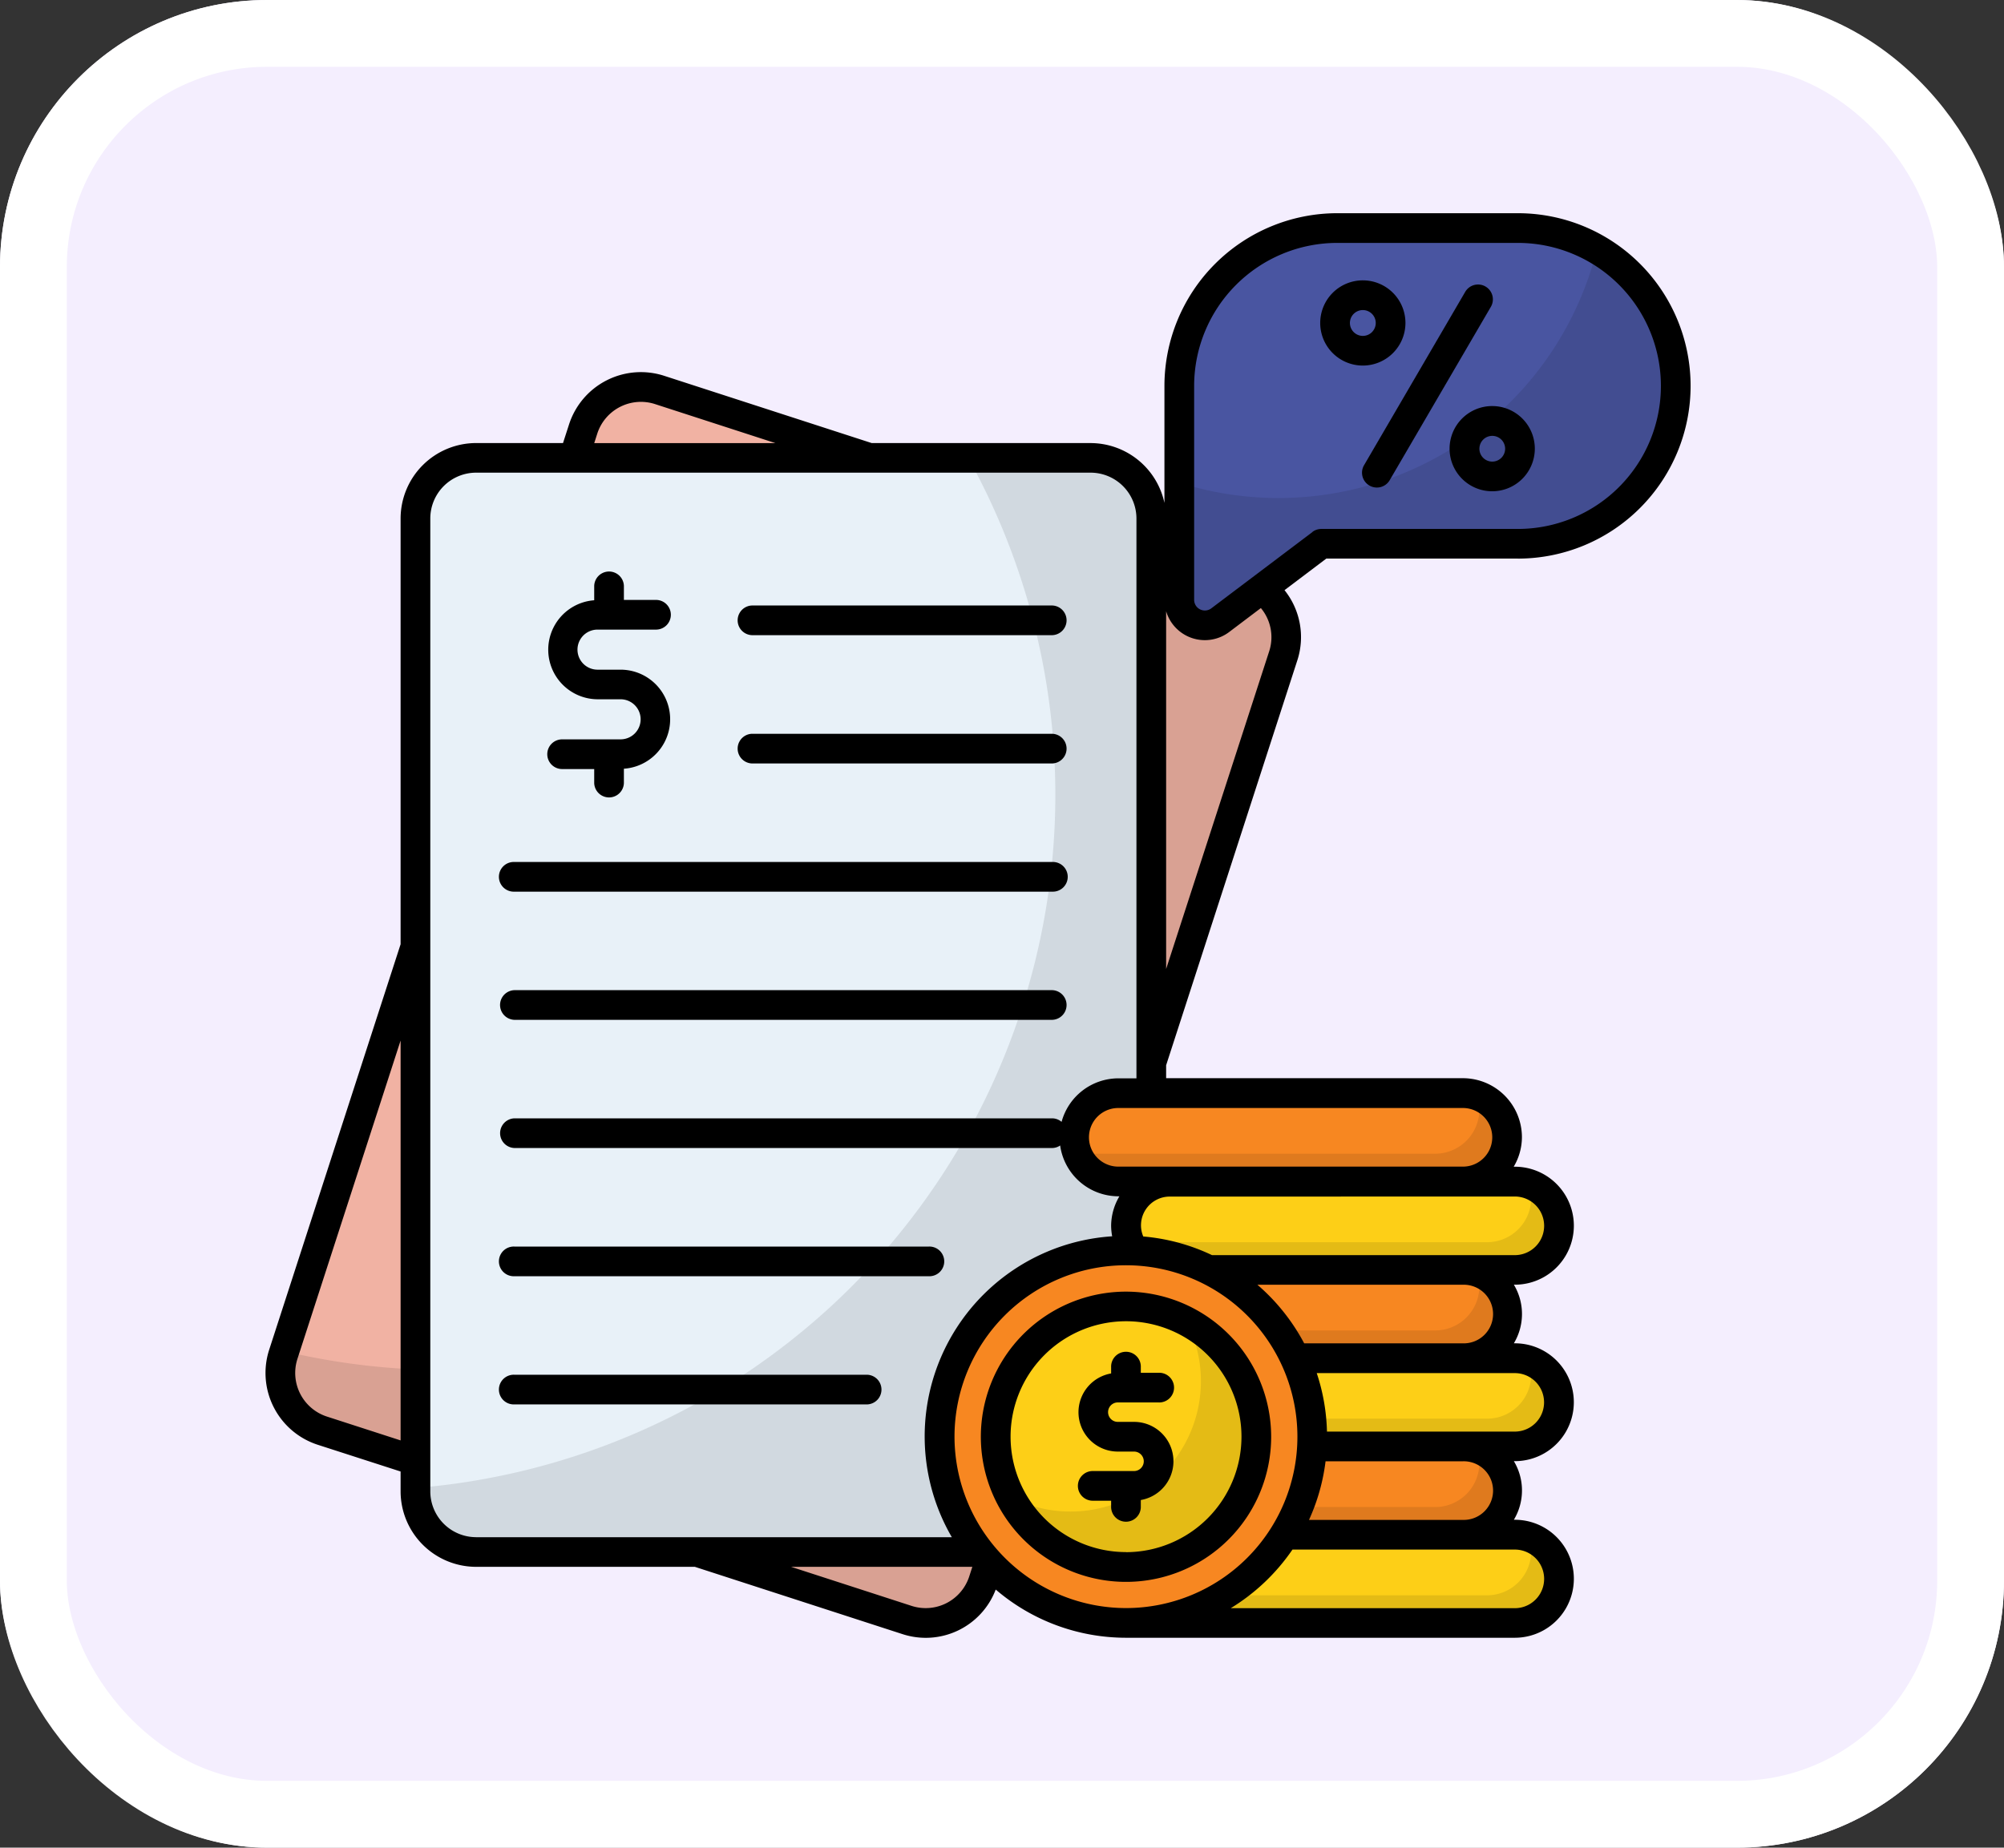 <svg xmlns="http://www.w3.org/2000/svg" width="90" height="83" viewBox="0 0 90 83">
  <rect x="0" y="0" width="90" height="83" fill="#333333" stroke="none"/>
  <g id="Grupo_1111581" data-name="Grupo 1111581" transform="translate(-597.051 -4419.23)">
    <g id="Rectángulo_401341" data-name="Rectángulo 401341" transform="translate(597.051 4419.23)" fill="#f4eefe" stroke="#fff" stroke-width="3">
      <rect width="90" height="83" rx="12" stroke="none"/>
      <rect x="1.5" y="1.5" width="87" height="80" rx="10.5" fill="none"/>
    </g>
    <g id="_x36_0_Tax_Optimization" transform="translate(607.952 4427.783)">
      <g id="Grupo_1109497" data-name="Grupo 1109497" transform="translate(1.024 1.025)">
        <path id="Trazado_893063" data-name="Trazado 893063" d="M51.378,75.288l-13.468,41.57a2.726,2.726,0,0,1-3.433,1.753l-26.251-8.5a2.726,2.726,0,0,1-1.753-3.433L19.941,65.1a2.726,2.726,0,0,1,3.433-1.753l26.251,8.5A2.726,2.726,0,0,1,51.378,75.288Z" transform="translate(-5.673 -55.412)" fill="#f1b2a3"/>
        <path id="Trazado_893064" data-name="Trazado 893064" d="M51.38,123.687,37.912,165.257a2.727,2.727,0,0,1-3.433,1.753l-26.251-8.5a2.727,2.727,0,0,1-1.753-3.433l.047-.145A31.241,31.241,0,0,0,43.46,134.163a31.069,31.069,0,0,0,.946-15.6l5.222,1.692a2.726,2.726,0,0,1,1.753,3.433Z" transform="translate(-5.675 -103.811)" opacity="0.1"/>
        <path id="Trazado_893065" data-name="Trazado 893065" d="M87.7,91.357v43.7a2.726,2.726,0,0,1-2.726,2.726H57.376a2.726,2.726,0,0,1-2.726-2.726v-43.7a2.726,2.726,0,0,1,2.726-2.726H84.97A2.726,2.726,0,0,1,87.7,91.357Z" transform="translate(-47.92 -77.636)" fill="#e8f1f8"/>
        <path id="Trazado_893066" data-name="Trazado 893066" d="M87.7,91.354v43.7a2.727,2.727,0,0,1-2.726,2.726H57.377a2.727,2.727,0,0,1-2.726-2.726V134.9A31.24,31.24,0,0,0,79.482,88.628h5.489A2.726,2.726,0,0,1,87.7,91.354Z" transform="translate(-47.921 -77.634)" opacity="0.1"/>
        <path id="Trazado_893067" data-name="Trazado 893067" d="M350.3,13.426a7.091,7.091,0,0,1-7.091,7.091h-8.824l-4.54,3.431a1.148,1.148,0,0,1-1.841-.916V13.426A7.091,7.091,0,0,1,335.1,6.335h8.114A7.091,7.091,0,0,1,350.3,13.426Z" transform="translate(-286.971 -5.669)" fill="#4955a1"/>
        <path id="Trazado_893068" data-name="Trazado 893068" d="M350.3,20.065v0a7.089,7.089,0,0,1-7.089,7.089H334.39l-4.541,3.433a1.148,1.148,0,0,1-1.841-.916V24.415a14.739,14.739,0,0,0,18.756-10.486A7.081,7.081,0,0,1,350.3,20.065Z" transform="translate(-286.971 -12.31)" opacity="0.1"/>
        <path id="Trazado_893069" data-name="Trazado 893069" d="M328.389,412.842a1.983,1.983,0,0,1-1.983,1.983H310.928a1.983,1.983,0,1,1,0-3.966h15.478A1.983,1.983,0,0,1,328.389,412.842Z" transform="translate(-270.3 -359.424)" fill="#fdcf17"/>
        <path id="Trazado_893070" data-name="Trazado 893070" d="M309.816,381.242a1.983,1.983,0,0,1-1.983,1.983H292.355a1.983,1.983,0,0,1,0-3.966h15.478A1.983,1.983,0,0,1,309.816,381.242Z" transform="translate(-254.058 -331.79)" fill="#f78721"/>
        <path id="Trazado_893071" data-name="Trazado 893071" d="M328.389,349.641a1.983,1.983,0,0,1-1.983,1.983H310.928a1.983,1.983,0,1,1,0-3.966h15.478A1.983,1.983,0,0,1,328.389,349.641Z" transform="translate(-270.3 -304.155)" fill="#fdcf17"/>
        <path id="Trazado_893072" data-name="Trazado 893072" d="M328.389,476.043a1.983,1.983,0,0,1-1.983,1.983H310.928a1.983,1.983,0,0,1,0-3.966h15.478A1.983,1.983,0,0,1,328.389,476.043Z" transform="translate(-270.3 -414.693)" fill="#fdcf17"/>
        <path id="Trazado_893073" data-name="Trazado 893073" d="M309.816,444.443a1.983,1.983,0,0,1-1.983,1.983H292.355a1.983,1.983,0,1,1,0-3.966h15.478A1.983,1.983,0,0,1,309.816,444.443Z" transform="translate(-254.058 -387.059)" fill="#f78721"/>
        <path id="Trazado_893074" data-name="Trazado 893074" d="M329.141,476.756a1.98,1.98,0,0,1-1.979,1.985H311.68a1.978,1.978,0,0,1-1.873-1.347,1.986,1.986,0,0,0,.626.1h15.483a1.98,1.98,0,0,0,1.979-1.985,2.05,2.05,0,0,0-.1-.632A1.987,1.987,0,0,1,329.141,476.756Z" transform="translate(-271.054 -415.408)" opacity="0.1"/>
        <path id="Trazado_893075" data-name="Trazado 893075" d="M310.555,445.172a1.989,1.989,0,0,1-1.985,1.985H293.094a1.979,1.979,0,0,1-1.879-1.353,1.868,1.868,0,0,0,.632.106h15.477a1.985,1.985,0,0,0,1.985-1.985,1.864,1.864,0,0,0-.106-.632A1.99,1.99,0,0,1,310.555,445.172Z" transform="translate(-254.795 -387.788)" opacity="0.1"/>
        <path id="Trazado_893076" data-name="Trazado 893076" d="M329.141,413.548a1.979,1.979,0,0,1-1.979,1.979H311.68a1.978,1.978,0,0,1-1.873-1.347,1.985,1.985,0,0,0,.626.1h15.483a1.979,1.979,0,0,0,1.979-1.979,1.9,1.9,0,0,0-.106-.638A1.981,1.981,0,0,1,329.141,413.548Z" transform="translate(-271.054 -360.128)" opacity="0.1"/>
        <path id="Trazado_893077" data-name="Trazado 893077" d="M310.555,382a1.985,1.985,0,0,1-1.985,1.985H293.094a1.979,1.979,0,0,1-1.879-1.353,1.868,1.868,0,0,0,.632.106h15.477a1.987,1.987,0,0,0,1.884-2.611A1.978,1.978,0,0,1,310.555,382Z" transform="translate(-254.795 -332.549)" opacity="0.1"/>
        <path id="Trazado_893078" data-name="Trazado 893078" d="M309.816,317.982a1.983,1.983,0,0,1-1.983,1.983H292.355a1.983,1.983,0,1,1,0-3.966h15.478A1.983,1.983,0,0,1,309.816,317.982Z" transform="translate(-254.058 -276.469)" fill="#f78721"/>
        <path id="Trazado_893079" data-name="Trazado 893079" d="M310.555,318.74a1.985,1.985,0,0,1-1.985,1.985H293.094a1.979,1.979,0,0,1-1.879-1.353,1.869,1.869,0,0,0,.632.106h15.477a1.987,1.987,0,0,0,1.884-2.611A1.978,1.978,0,0,1,310.555,318.74Z" transform="translate(-254.795 -277.228)" opacity="0.1"/>
        <path id="Trazado_893080" data-name="Trazado 893080" d="M329.141,350.336a1.984,1.984,0,0,1-1.979,1.985H311.68a1.985,1.985,0,0,1-1.873-1.347,1.985,1.985,0,0,0,.626.1h15.483a1.984,1.984,0,0,0,1.979-1.985,1.9,1.9,0,0,0-.106-.638A1.981,1.981,0,0,1,329.141,350.336Z" transform="translate(-271.054 -304.849)" opacity="0.1"/>
        <path id="Trazado_893081" data-name="Trazado 893081" d="M259,380.659a8.369,8.369,0,1,1-8.368-8.368A8.368,8.368,0,0,1,259,380.659Z" transform="translate(-211.983 -325.696)" fill="#f78721"/>
        <path id="Trazado_893082" data-name="Trazado 893082" d="M274.019,398.2a5.852,5.852,0,1,1-5.851-5.851A5.851,5.851,0,0,1,274.019,398.2Z" transform="translate(-229.522 -343.234)" fill="#fdcf17"/>
        <path id="Trazado_893083" data-name="Trazado 893083" d="M278.628,402.811a5.851,5.851,0,0,1-11.041,2.7,5.78,5.78,0,0,0,2.7.662,5.854,5.854,0,0,0,5.854-5.854,5.78,5.78,0,0,0-.662-2.7A5.834,5.834,0,0,1,278.628,402.811Z" transform="translate(-234.133 -347.849)" opacity="0.1"/>
        <path id="Trazado_893084" data-name="Trazado 893084" d="M170.431,142.8h13.49a.667.667,0,0,0,0-1.333h-13.49a.667.667,0,0,0,0,1.333Z" transform="translate(-148.587 -123.845)"/>
        <path id="Trazado_893085" data-name="Trazado 893085" d="M170.431,188.687h13.49a.667.667,0,0,0,0-1.333h-13.49a.667.667,0,0,0,0,1.333Z" transform="translate(-148.587 -163.969)"/>
        <path id="Trazado_893086" data-name="Trazado 893086" d="M85.408,234.575h24.16a.667.667,0,1,0,0-1.333H85.408a.667.667,0,1,0,0,1.333Z" transform="translate(-74.234 -204.098)"/>
        <path id="Trazado_893087" data-name="Trazado 893087" d="M85.408,280.459h24.16a.667.667,0,0,0,0-1.333H85.408a.667.667,0,0,0,0,1.333Z" transform="translate(-74.234 -244.224)"/>
        <path id="Trazado_893088" data-name="Trazado 893088" d="M85.408,372.23h18.614a.667.667,0,1,0,0-1.333H85.408a.667.667,0,1,0,0,1.333Z" transform="translate(-74.234 -324.477)"/>
        <path id="Trazado_893089" data-name="Trazado 893089" d="M101.255,416.781H85.408a.667.667,0,1,0,0,1.333h15.847a.667.667,0,0,0,0-1.333Z" transform="translate(-74.234 -364.603)"/>
        <path id="Trazado_893090" data-name="Trazado 893090" d="M105.328,136.664h-2.6a.667.667,0,1,0,0,1.333h1.415v.634a.667.667,0,0,0,1.333,0v-.649a2.227,2.227,0,0,0-.149-4.449h-1.035a.9.9,0,0,1,0-1.8h2.6a.667.667,0,1,0,0-1.333h-1.416v-.635a.667.667,0,0,0-1.333,0v.65a2.227,2.227,0,0,0,.15,4.448h1.035a.9.9,0,0,1,0,1.8Z" transform="translate(-89.382 -113.028)"/>
        <path id="Trazado_893091" data-name="Trazado 893091" d="M398.994,26.625a.667.667,0,0,0-.911.24l-4.536,7.775a.667.667,0,1,0,1.152.672l4.536-7.775A.667.667,0,0,0,398.994,26.625Z" transform="translate(-344.205 -23.332)"/>
        <path id="Trazado_893092" data-name="Trazado 893092" d="M382.268,27a1.914,1.914,0,1,0-1.914,1.909A1.916,1.916,0,0,0,382.268,27Zm-2.494,0a.58.58,0,1,1,.58.576A.581.581,0,0,1,379.774,27Z" transform="translate(-331.074 -22.065)"/>
        <path id="Trazado_893093" data-name="Trazado 893093" d="M428.561,72.014a1.914,1.914,0,1,0-1.913,1.909A1.915,1.915,0,0,0,428.561,72.014Zm-1.913.576a.578.578,0,1,1,.58-.576A.579.579,0,0,1,426.648,72.59Z" transform="translate(-371.557 -61.432)"/>
        <path id="Trazado_893094" data-name="Trazado 893094" d="M57.266,16.541a7.758,7.758,0,0,0,0-15.516H49.152a7.766,7.766,0,0,0-7.758,7.758v5.257a3.4,3.4,0,0,0-3.318-2.689H28.249L18.93,8.33a3.391,3.391,0,0,0-4.275,2.182l-.271.838H10.477A3.394,3.394,0,0,0,7.09,14.743V33.864L1.188,52.08A3.39,3.39,0,0,0,3.372,56.35l3.718,1.2v.889a3.394,3.394,0,0,0,3.387,3.393h9.828l9.319,3.021a3.362,3.362,0,0,0,4.193-2,8.991,8.991,0,0,0,5.854,2.165c12.005,0,17.375,0,17.46,0a2.65,2.65,0,0,0,0-5.3h-.044a2.561,2.561,0,0,0,0-2.633h.046a2.647,2.647,0,0,0,0-5.294h-.046a2.561,2.561,0,0,0,0-2.633h.044a2.65,2.65,0,0,0,0-5.3H57.08a2.618,2.618,0,0,0,.369-1.326,2.653,2.653,0,0,0-2.65-2.65H41.47V39.3l5.894-18.194a3.375,3.375,0,0,0-.577-3.148l1.878-1.419h8.6ZM7.09,56.153,3.781,55.082a2.059,2.059,0,0,1-1.324-2.592L7.09,38.19Zm8.834-45.231A2.06,2.06,0,0,1,18.518,9.6l5.407,1.753H15.786ZM10.477,60.5a2.059,2.059,0,0,1-2.053-2.06v-43.7a2.059,2.059,0,0,1,2.053-2.06h27.6a2.062,2.062,0,0,1,2.06,2.06V39.888h-.816a2.646,2.646,0,0,0-2.546,1.956.655.655,0,0,0-.418-.159H12.2a.667.667,0,0,0,0,1.333h24.16a.648.648,0,0,0,.351-.114,2.646,2.646,0,0,0,2.613,2.283h.048A2.62,2.62,0,0,0,39,46.51a2.65,2.65,0,0,0,.047.474,9.01,9.01,0,0,0-7.2,13.519H10.477Zm22.152,1.76a2.056,2.056,0,0,1-2.593,1.326l-5.407-1.753h8.138Zm-.663-6.275a7.7,7.7,0,1,1,7.7,7.7,7.711,7.711,0,0,1-7.7-7.7Zm13.606-6.825H54.8a1.317,1.317,0,1,1,0,2.633h-7.13A9.084,9.084,0,0,0,45.572,49.163ZM57.13,61.057a1.316,1.316,0,0,1,0,2.633H44.372a9.1,9.1,0,0,0,2.772-2.633Zm-9.244-1.333a8.952,8.952,0,0,0,.744-2.633H54.8a1.317,1.317,0,1,1,0,2.633ZM57.13,53.13a1.313,1.313,0,0,1,0,2.627H48.693a8.98,8.98,0,0,0-.459-2.627Zm0-7.933a1.316,1.316,0,0,1,0,2.633h-13.6a8.948,8.948,0,0,0-3.087-.838A1.29,1.29,0,0,1,41.65,45.2ZM54.8,41.221a1.316,1.316,0,1,1,0,2.633H39.321a1.316,1.316,0,0,1,0-2.633ZM46.1,20.7,41.47,34.976V18.905a1.814,1.814,0,0,0,2.833.932l1.422-1.075A2.045,2.045,0,0,1,46.1,20.7Zm1.945-5.355L43.5,18.774a.481.481,0,0,1-.772-.384V8.783a6.432,6.432,0,0,1,6.424-6.424h8.114a6.424,6.424,0,1,1,0,12.849H48.442A.666.666,0,0,0,48.04,15.342Z" transform="translate(-1.024 -1.025)"/>
        <path id="Trazado_893095" data-name="Trazado 893095" d="M293.7,411.017h1.833a.667.667,0,1,0,0-1.333h-.8v-.251a.667.667,0,1,0-1.333,0v.281a1.768,1.768,0,0,0,.3,3.51h.729a.437.437,0,0,1,0,.874H292.6a.667.667,0,1,0,0,1.333h.8v.251a.667.667,0,1,0,1.333,0V415.4a1.768,1.768,0,0,0-.3-3.51H293.7a.437.437,0,1,1,0-.874Z" transform="translate(-255.424 -357.594)"/>
        <path id="Trazado_893096" data-name="Trazado 893096" d="M263.521,387.036a6.519,6.519,0,1,0,6.518,6.518A6.526,6.526,0,0,0,263.521,387.036Zm0,11.7a5.185,5.185,0,1,1,5.185-5.186A5.192,5.192,0,0,1,263.521,398.74Z" transform="translate(-224.876 -338.591)"/>
      </g>
    </g>
  </g>
</svg>
